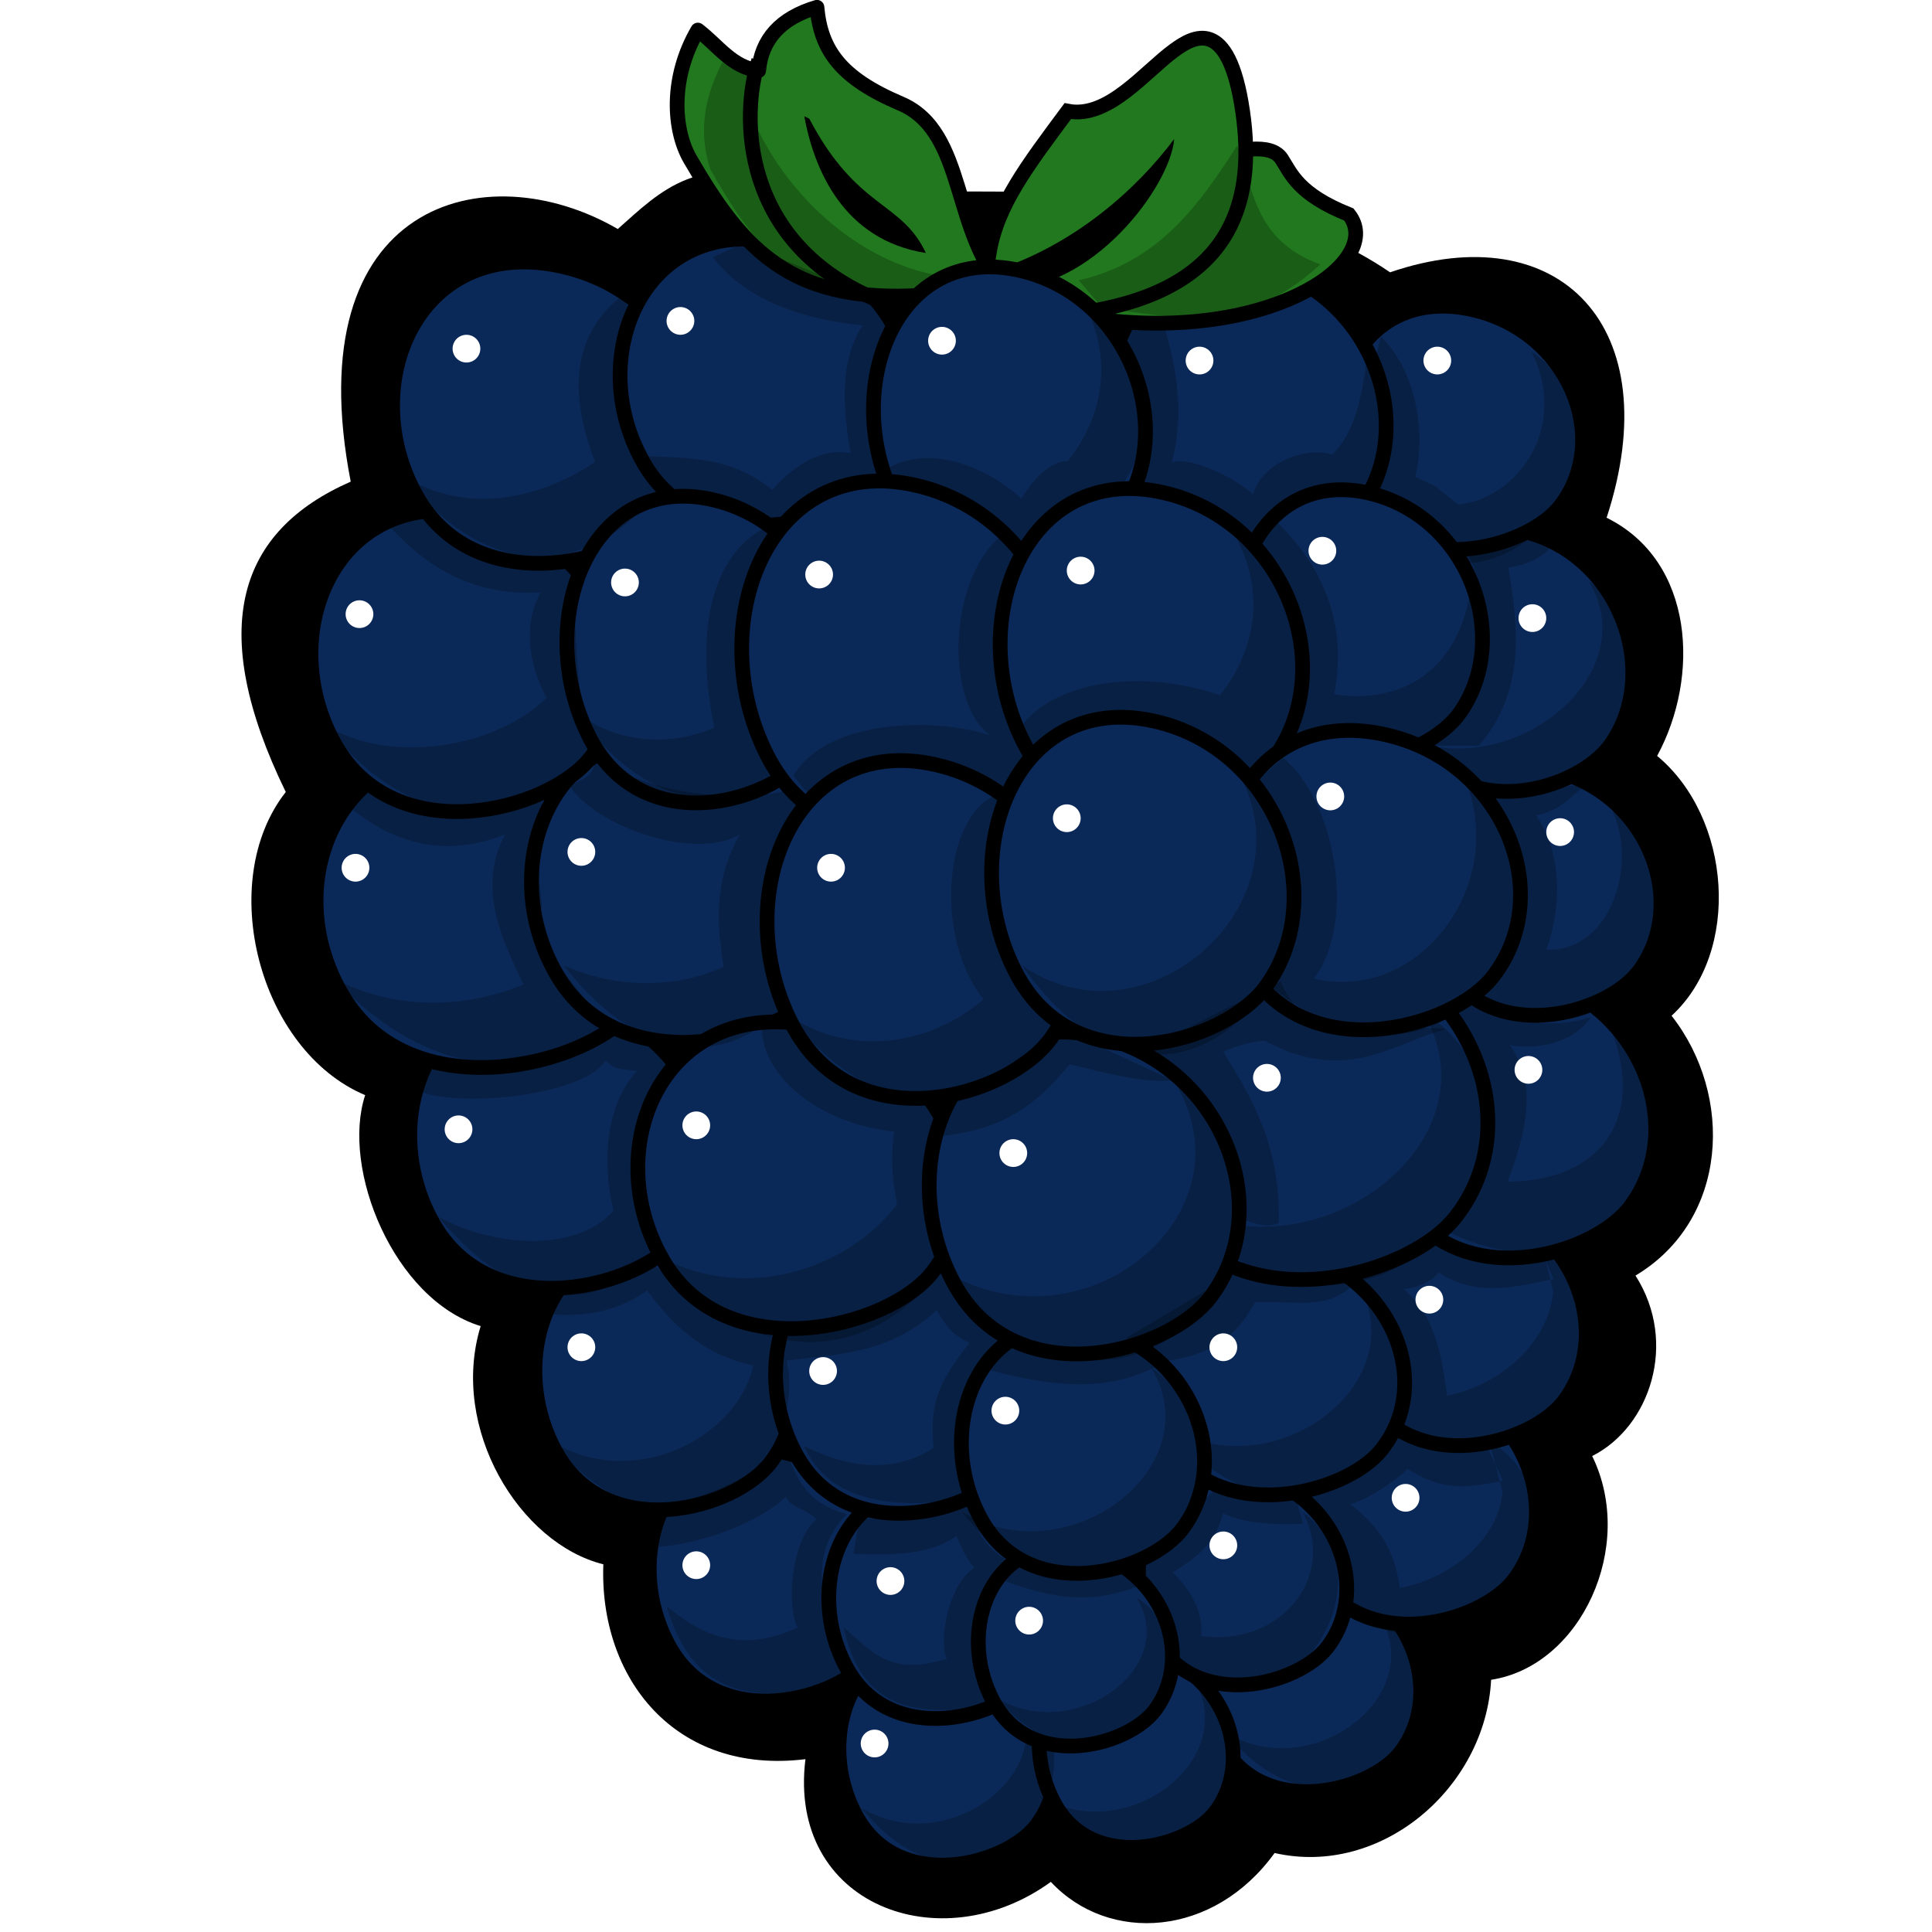 <?xml version="1.0" encoding="UTF-8" standalone="no"?>
<!-- Created with Inkscape (http://www.inkscape.org/) -->
<svg
   xmlns:dc="http://purl.org/dc/elements/1.1/"
   xmlns:cc="http://creativecommons.org/ns#"
   xmlns:rdf="http://www.w3.org/1999/02/22-rdf-syntax-ns#"
   xmlns:svg="http://www.w3.org/2000/svg"
   xmlns="http://www.w3.org/2000/svg"
   xmlns:sodipodi="http://sodipodi.sourceforge.net/DTD/sodipodi-0.dtd"
   xmlns:inkscape="http://www.inkscape.org/namespaces/inkscape"
   id="svg2"
   sodipodi:version="0.32"
   inkscape:version="0.46"
   width="128"
   height="128"
   version="1.0"
   sodipodi:docname="new_barry_icon_128.svg"
   inkscape:output_extension="org.inkscape.output.svg.inkscape"
   inkscape:export-filename="/home/doctormo/Desktop/icon4.png"
   inkscape:export-xdpi="76.800003"
   inkscape:export-ydpi="76.800003">
  <defs
     id="defs5">
    <inkscape:perspective
       sodipodi:type="inkscape:persp3d"
       inkscape:vp_x="0 : 526.18109 : 1"
       inkscape:vp_y="0 : 1000 : 0"
       inkscape:vp_z="744.09448 : 526.18109 : 1"
       inkscape:persp3d-origin="372.04724 : 350.78739 : 1"
       id="perspective9" />
    <inkscape:perspective
       id="perspective3361"
       inkscape:persp3d-origin="372.04724 : 350.78739 : 1"
       inkscape:vp_z="744.09448 : 526.18109 : 1"
       inkscape:vp_y="0 : 1000 : 0"
       inkscape:vp_x="0 : 526.18109 : 1"
       sodipodi:type="inkscape:persp3d" />
    <inkscape:perspective
       id="perspective3416"
       inkscape:persp3d-origin="175.66383 : 164.74188 : 1"
       inkscape:vp_z="351.32767 : 247.11282 : 1"
       inkscape:vp_y="0 : 1000 : 0"
       inkscape:vp_x="0 : 247.11282 : 1"
       sodipodi:type="inkscape:persp3d" />
    <filter
       inkscape:collect="always"
       id="filter3835"
       x="-0.48"
       width="1.96"
       y="-0.48"
       height="1.96">
      <feGaussianBlur
         inkscape:collect="always"
         stdDeviation="0.391"
         id="feGaussianBlur3837" />
    </filter>
  </defs>
  <sodipodi:namedview
     inkscape:window-height="723"
     inkscape:window-width="1280"
     inkscape:pageshadow="2"
     inkscape:pageopacity="0.0"
     guidetolerance="10.0"
     gridtolerance="10.0"
     objecttolerance="10.0"
     borderopacity="1.0"
     bordercolor="#666666"
     pagecolor="#ffffff"
     id="base"
     showgrid="false"
     inkscape:zoom="1"
     inkscape:cx="75.454409"
     inkscape:cy="104.16637"
     inkscape:window-x="0"
     inkscape:window-y="25"
     inkscape:current-layer="svg2"
     borderlayer="true" />
  <path
     style="fill:#000000;fill-opacity:1;fill-rule:evenodd;stroke:none;stroke-width:1px;stroke-linecap:butt;stroke-linejoin:miter;stroke-opacity:1"
     d="M 40.93,15.173 C 32.191,10.092 19.628,13.333 23.236,31.91 C 15.811,35.169 13.616,41.567 18.933,52.472 C 14.262,58.416 17.153,69.587 24.193,72.556 C 22.588,77.431 26.081,86.086 31.844,87.858 C 29.769,94.651 34.436,102.267 39.973,103.639 C 39.688,111.178 44.729,117.608 53.363,116.55 C 52.159,126.235 62.328,129.976 69.621,124.679 C 73.465,128.796 80.415,128.352 84.445,122.766 C 91.51,124.376 98.419,118.445 98.791,111.29 C 104.736,110.383 108.416,102.444 105.485,96.466 C 109.305,94.551 111.205,88.968 108.355,84.511 C 114.513,80.834 114.897,72.591 110.746,67.296 C 115.376,63.048 114.713,54.167 109.789,50.081 C 112.647,44.821 112.252,37.17 106.442,34.301 C 110.575,21.662 103.32,14.201 92.096,18.042 C 81.179,10.587 66.28,13.564 52.884,12.304 C 46.348,9.859 43.756,12.672 40.93,15.173 z"
     id="path4106"
     sodipodi:nodetypes="cccccccccccccccccc" />
  <g
     id="g3683"
     transform="matrix(1.891,0,0,1.891,-92.25,-93.997)">
    <path
       sodipodi:nodetypes="csss"
       id="path3659"
       d="M 82.286,107.343 C 78.799,106.591 77.224,110.442 78.772,113.316 C 80.262,116.085 84.072,115.042 85.11,113.644 C 86.732,111.459 85.339,108.002 82.286,107.343 z"
       style="fill:#0b2958;fill-opacity:1;fill-rule:evenodd;stroke:#000000;stroke-width:0.516px;stroke-linecap:butt;stroke-linejoin:miter;stroke-opacity:1" />
    <path
       sodipodi:nodetypes="csss"
       id="path3643"
       d="M 76.17,100.577 C 72.233,99.725 70.455,104.085 72.202,107.338 C 73.885,110.472 78.187,109.292 79.359,107.709 C 81.19,105.236 79.617,101.323 76.17,100.577 z"
       style="fill:#0b2958;fill-opacity:1;fill-rule:evenodd;stroke:#000000;stroke-width:0.516px;stroke-linecap:butt;stroke-linejoin:miter;stroke-opacity:1" />
    <path
       sodipodi:nodetypes="csss"
       id="path3645"
       d="M 82.066,101.953 C 78.464,101.176 76.838,105.154 78.436,108.122 C 79.976,110.982 83.911,109.905 84.983,108.461 C 86.659,106.204 85.22,102.634 82.066,101.953 z"
       style="fill:#0b2958;fill-opacity:1;fill-rule:evenodd;stroke:#000000;stroke-width:0.516px;stroke-linecap:butt;stroke-linejoin:miter;stroke-opacity:1" />
    <path
       sodipodi:nodetypes="csss"
       id="path3641"
       d="M 72.427,93.411 C 68.267,92.514 66.389,97.107 68.234,100.534 C 70.013,103.836 74.558,102.593 75.797,100.925 C 77.732,98.32 76.07,94.197 72.427,93.411 z"
       style="fill:#0b2958;fill-opacity:1;fill-rule:evenodd;stroke:#000000;stroke-width:0.516px;stroke-linecap:butt;stroke-linejoin:miter;stroke-opacity:1" />
    <path
       sodipodi:nodetypes="csss"
       id="path3603"
       d="M 68.772,84.743 C 63.995,83.757 61.837,88.802 63.957,92.566 C 65.999,96.193 71.219,94.828 72.641,92.996 C 74.864,90.134 72.955,85.606 68.772,84.743 z"
       style="fill:#0b2958;fill-opacity:1;fill-rule:evenodd;stroke:#000000;stroke-width:0.516px;stroke-linecap:butt;stroke-linejoin:miter;stroke-opacity:1" />
    <path
       sodipodi:nodetypes="csss"
       id="path3601"
       d="M 66.431,76.1 C 60.853,75.026 58.334,80.524 60.809,84.627 C 63.194,88.58 69.288,87.092 70.948,85.096 C 73.543,81.976 71.315,77.041 66.431,76.1 z"
       style="fill:#0b2958;fill-opacity:1;fill-rule:evenodd;stroke:#000000;stroke-width:0.516px;stroke-linecap:butt;stroke-linejoin:miter;stroke-opacity:1" />
    <path
       sodipodi:nodetypes="csss"
       id="path3627"
       d="M 73.443,75.612 C 68.318,74.577 66.003,79.878 68.277,83.834 C 70.468,87.645 76.068,86.21 77.594,84.285 C 79.979,81.278 77.931,76.519 73.443,75.612 z"
       style="fill:#0b2958;fill-opacity:1;fill-rule:evenodd;stroke:#000000;stroke-width:0.516px;stroke-linecap:butt;stroke-linejoin:miter;stroke-opacity:1" />
    <path
       sodipodi:nodetypes="csss"
       id="path3599"
       d="M 65.493,67.715 C 60.56,66.697 58.333,71.906 60.521,75.793 C 62.63,79.537 68.019,78.127 69.487,76.236 C 71.782,73.281 69.811,68.606 65.493,67.715 z"
       style="fill:#0b2958;fill-opacity:1;fill-rule:evenodd;stroke:#000000;stroke-width:0.516px;stroke-linecap:butt;stroke-linejoin:miter;stroke-opacity:1" />
    <path
       sodipodi:nodetypes="csss"
       id="path3597"
       d="M 68.351,59.016 C 63.419,57.999 61.192,63.207 63.38,67.094 C 65.489,70.839 70.878,69.429 72.346,67.538 C 74.641,64.583 72.67,59.907 68.351,59.016 z"
       style="fill:#0b2958;fill-opacity:1;fill-rule:evenodd;stroke:#000000;stroke-width:0.516px;stroke-linecap:butt;stroke-linejoin:miter;stroke-opacity:1" />
    <path
       sodipodi:nodetypes="csss"
       id="path3605"
       d="M 76.035,58.205 C 71.347,57.238 69.229,62.189 71.31,65.883 C 73.314,69.442 78.436,68.102 79.832,66.305 C 82.013,63.496 80.14,59.052 76.035,58.205 z"
       style="fill:#0b2958;fill-opacity:1;fill-rule:evenodd;stroke:#000000;stroke-width:0.516px;stroke-linecap:butt;stroke-linejoin:miter;stroke-opacity:1" />
    <path
       sodipodi:nodetypes="csss"
       id="path3663"
       d="M 95.053,104.769 C 91.566,104.016 89.992,107.868 91.539,110.742 C 93.029,113.51 96.839,112.468 97.877,111.07 C 99.499,108.885 98.106,105.428 95.053,104.769 z"
       style="fill:#0b2958;fill-opacity:1;fill-rule:evenodd;stroke:#000000;stroke-width:0.516px;stroke-linecap:butt;stroke-linejoin:miter;stroke-opacity:1" />
    <path
       sodipodi:nodetypes="csss"
       id="path3653"
       d="M 98.691,97.99 C 94.793,97.149 93.032,101.454 94.762,104.667 C 96.429,107.761 100.688,106.596 101.849,105.034 C 103.663,102.591 102.105,98.727 98.691,97.99 z"
       style="fill:#0b2958;fill-opacity:1;fill-rule:evenodd;stroke:#000000;stroke-width:0.516px;stroke-linecap:butt;stroke-linejoin:miter;stroke-opacity:1" />
    <path
       style="fill:#000000;fill-opacity:0.232;fill-rule:evenodd;stroke:none;stroke-width:1px;stroke-linecap:butt;stroke-linejoin:miter;stroke-opacity:1"
       d="M 94.536,104.813 L 94.357,102.161 L 97.644,99.911 L 100.695,99.988 L 101.44,101.587 C 100.173,101.839 99.351,101.973 98.096,101.168 C 97.91,101.423 96.552,102.375 96.07,102.392 C 97.133,103.213 97.644,104.023 97.829,105.344 C 99.706,104.983 101.279,103.593 101.425,101.985 L 100.953,100.167 C 105.51,103.06 99.579,110.724 94.536,104.813 z"
       id="path3813"
       sodipodi:nodetypes="ccccccccccc" />
    <path
       sodipodi:nodetypes="csss"
       id="path3726"
       d="M 100.436,91.737 C 96.537,90.896 94.777,95.201 96.507,98.414 C 98.173,101.509 102.433,100.343 103.594,98.781 C 105.408,96.338 103.85,92.474 100.436,91.737 z"
       style="fill:#0b2958;fill-opacity:1;fill-rule:evenodd;stroke:#000000;stroke-width:0.516px;stroke-linecap:butt;stroke-linejoin:miter;stroke-opacity:1" />
    <path
       style="fill:#000000;fill-opacity:0.232;fill-rule:evenodd;stroke:none;stroke-width:1px;stroke-linecap:butt;stroke-linejoin:miter;stroke-opacity:1"
       d="M 96.079,98.028 L 95.965,94.387 L 99.293,92.694 L 102.447,92.778 L 103.218,94.518 C 101.908,94.792 100.484,95.165 99.186,94.288 C 98.994,94.566 98.45,94.848 97.952,94.866 C 99.051,95.759 99.292,97.168 99.484,98.607 C 101.425,98.213 103.051,96.701 103.202,94.951 L 102.715,92.973 C 107.426,96.121 101.294,104.461 96.079,98.028 z"
       id="path3752"
       sodipodi:nodetypes="ccccccccccc" />
    <path
       sodipodi:nodetypes="csss"
       id="path3639"
       d="M 102.282,83.868 C 97.797,82.901 95.771,87.852 97.762,91.546 C 99.679,95.105 104.579,93.765 105.915,91.968 C 108.001,89.159 106.209,84.715 102.282,83.868 z"
       style="fill:#0b2958;fill-opacity:1;fill-rule:evenodd;stroke:#000000;stroke-width:0.516px;stroke-linecap:butt;stroke-linejoin:miter;stroke-opacity:1" />
    <path
       sodipodi:nodetypes="csss"
       id="path3631"
       d="M 103.114,76.685 C 99.272,75.846 97.538,80.14 99.242,83.344 C 100.884,86.431 105.081,85.268 106.225,83.71 C 108.012,81.274 106.477,77.419 103.114,76.685 z"
       style="fill:#0b2958;fill-opacity:1;fill-rule:evenodd;stroke:#000000;stroke-width:0.516px;stroke-linecap:butt;stroke-linejoin:miter;stroke-opacity:1" />
    <path
       sodipodi:nodetypes="csss"
       id="path3621"
       d="M 102.126,68.314 C 98.285,67.424 96.55,71.981 98.254,75.381 C 99.896,78.657 104.093,77.423 105.237,75.769 C 107.024,73.184 105.489,69.094 102.126,68.314 z"
       style="fill:#0b2958;fill-opacity:1;fill-rule:evenodd;stroke:#000000;stroke-width:0.516px;stroke-linecap:butt;stroke-linejoin:miter;stroke-opacity:1" />
    <path
       style="fill:#000000;fill-opacity:0.232;fill-rule:evenodd;stroke:none;stroke-width:1px;stroke-linecap:butt;stroke-linejoin:miter;stroke-opacity:1"
       d="M 97.466,75.27 C 101.184,77.528 106.557,73.574 104.449,70.076 C 109.16,73.224 102.682,81.703 97.466,75.27 z"
       id="path3758"
       sodipodi:nodetypes="ccc" />
    <path
       sodipodi:nodetypes="csss"
       id="path3611"
       d="M 100.291,60.539 C 96.374,59.717 94.606,63.923 96.344,67.062 C 98.018,70.086 102.297,68.948 103.463,67.421 C 105.285,65.034 103.72,61.259 100.291,60.539 z"
       style="fill:#0b2958;fill-opacity:1;fill-rule:evenodd;stroke:#000000;stroke-width:0.516px;stroke-linecap:butt;stroke-linejoin:miter;stroke-opacity:1" />
    <path
       style="fill:#000000;fill-opacity:0.232;fill-rule:evenodd;stroke:none;stroke-width:1px;stroke-linecap:butt;stroke-linejoin:miter;stroke-opacity:1"
       d="M 95.801,67.083 L 97.166,61.502 C 98.384,62.671 98.764,64.865 98.364,66.415 C 99.48,66.949 98.722,66.503 99.88,67.384 C 101.986,67.165 103.761,64.635 102.437,62.028 C 107.148,65.175 101.016,73.516 95.801,67.083 z"
       id="path3760"
       sodipodi:nodetypes="cccccc" />
    <path
       sodipodi:nodetypes="csss"
       id="path3609"
       d="M 92.864,59.009 C 88.404,58.002 86.39,63.156 88.369,67.002 C 90.276,70.706 95.149,69.312 96.476,67.441 C 98.551,64.517 96.769,59.891 92.864,59.009 z"
       style="fill:#0b2958;fill-opacity:1;fill-rule:evenodd;stroke:#000000;stroke-width:0.516px;stroke-linecap:butt;stroke-linejoin:miter;stroke-opacity:1" />
    <g
       transform="translate(0.71,19.884)"
       id="g3665">
      <path
         style="fill:#22781e;fill-opacity:1;fill-rule:evenodd;stroke:#000000;stroke-width:0.516px;stroke-linecap:round;stroke-linejoin:round;stroke-opacity:1"
         d="M 79.536,40.197 C 75.623,40.217 74.021,38.444 72.257,35.404 C 71.657,34.37 71.547,32.545 72.524,30.877 C 73.249,31.432 73.722,32.184 74.654,32.297 C 74.753,31.209 75.413,30.456 76.696,30.078 C 76.832,31.576 77.518,32.555 79.625,33.451 C 81.971,34.449 81.384,38.029 83.353,40.02 C 82.086,39.962 80.872,40.191 79.536,40.197 z"
         id="path3585"
         sodipodi:nodetypes="cscccscs" />
      <path
         style="fill:none;fill-rule:evenodd;stroke:#000000;stroke-width:0.516px;stroke-linecap:butt;stroke-linejoin:miter;stroke-opacity:1"
         d="M 78.915,40.375 C 73.968,38.387 74.033,33.796 74.654,31.942"
         id="path3587"
         sodipodi:nodetypes="cc" />
      <path
         style="fill:#000000;fill-opacity:1;fill-rule:evenodd;stroke:none;stroke-width:0.9;stroke-linecap:round;stroke-linejoin:miter;stroke-miterlimit:4;stroke-dasharray:none;stroke-opacity:1"
         d="M 80.513,38.688 C 77.612,38.231 76.591,35.744 76.252,33.895 L 76.429,33.984 C 78.1,37.17 79.653,36.855 80.513,38.688 z"
         id="path3589"
         sodipodi:nodetypes="cccc" />
      <path
         sodipodi:nodetypes="ccsccc"
         id="path3595"
         d="M 82.625,38.699 C 83.129,37.578 84.611,36.862 86.575,35.869 C 88.33,36.428 92.218,34.214 92.978,35.394 C 93.31,35.91 93.556,36.628 95.332,37.339 C 96.577,38.918 92.858,41.692 86.882,41.053 C 83.35,40.387 82.154,39.59 82.625,38.699 z"
         style="fill:#22781e;fill-opacity:1;fill-rule:evenodd;stroke:#000000;stroke-width:0.516px;stroke-linecap:butt;stroke-linejoin:miter;stroke-opacity:1" />
      <path
         style="fill:#22781e;fill-opacity:1;fill-rule:evenodd;stroke:#000000;stroke-width:0.516px;stroke-linecap:butt;stroke-linejoin:miter;stroke-opacity:1"
         d="M 82.732,38.688 C 83.001,37.013 84.07,35.622 85.484,33.717 C 86.903,33.995 88.176,32.342 89.212,31.587 C 89.871,31.107 91.114,30.353 91.609,33.717 C 92.104,37.087 91.068,39.915 86.283,40.73 C 83.476,40.799 82.464,40.039 82.732,38.688 z"
         id="path3591"
         sodipodi:nodetypes="ccsscc" />
      <path
         style="fill:#000000;fill-opacity:1;fill-rule:evenodd;stroke:none;stroke-width:1px;stroke-linecap:butt;stroke-linejoin:miter;stroke-opacity:1"
         d="M 82.909,39.31 C 85.78,38.385 87.948,36.388 89.212,34.694 C 89.088,36.339 86.307,40.078 83.176,39.931 L 82.909,39.31 z"
         id="path3593"
         sodipodi:nodetypes="cccc" />
    </g>
    <path
       sodipodi:nodetypes="csss"
       id="path3607"
       d="M 84.529,59.187 C 80.165,58.177 78.195,63.347 80.131,67.204 C 81.996,70.921 86.763,69.522 88.062,67.645 C 90.092,64.712 88.349,60.071 84.529,59.187 z"
       style="fill:#0b2958;fill-opacity:1;fill-rule:evenodd;stroke:#000000;stroke-width:0.516px;stroke-linecap:butt;stroke-linejoin:miter;stroke-opacity:1" />
    <path
       sodipodi:nodetypes="csss"
       id="path3619"
       d="M 96.744,66.982 C 92.787,66.065 91,70.758 92.755,74.26 C 94.447,77.633 98.77,76.363 99.948,74.659 C 101.789,71.997 100.208,67.785 96.744,66.982 z"
       style="fill:#0b2958;fill-opacity:1;fill-rule:evenodd;stroke:#000000;stroke-width:0.516px;stroke-linecap:butt;stroke-linejoin:miter;stroke-opacity:1" />
    <path
       sodipodi:nodetypes="csss"
       id="path3613"
       d="M 73.788,67.224 C 69.424,66.188 67.454,71.489 69.39,75.445 C 71.255,79.256 76.022,77.821 77.321,75.897 C 79.352,72.889 77.608,68.131 73.788,67.224 z"
       style="fill:#0b2958;fill-opacity:1;fill-rule:evenodd;stroke:#000000;stroke-width:0.516px;stroke-linecap:butt;stroke-linejoin:miter;stroke-opacity:1" />
    <path
       style="fill:#000000;fill-opacity:0.232;fill-rule:evenodd;stroke:none;stroke-width:1px;stroke-linecap:butt;stroke-linejoin:miter;stroke-opacity:1"
       d="M 79.787,66.171 C 81.379,65.184 83.456,66.138 84.562,67.177 C 85.03,66.451 85.564,65.878 86.193,65.859 C 87.375,64.396 87.823,62.367 86.795,60.412 C 90.963,63.411 88.322,68.523 84.579,68.799 C 82.98,68.917 81.633,68.72 79.787,66.171 z"
       id="path3803"
       sodipodi:nodetypes="cccccc" />
    <path
       sodipodi:nodetypes="csss"
       id="path3615"
       d="M 80.87,66.711 C 75.694,65.521 73.357,71.61 75.654,76.155 C 77.866,80.532 83.521,78.884 85.062,76.673 C 87.471,73.219 85.403,67.753 80.87,66.711 z"
       style="fill:#0b2958;fill-opacity:1;fill-rule:evenodd;stroke:#000000;stroke-width:0.516px;stroke-linecap:butt;stroke-linejoin:miter;stroke-opacity:1" />
    <path
       sodipodi:nodetypes="cccc"
       id="path3736"
       d="M 76.581,76.87 C 77.846,74.83 81.667,74.866 83.469,75.467 C 81.865,74.292 81.998,69.916 83.936,68.411 C 90.997,75.74 81.274,83.317 76.581,76.87 z"
       style="fill:#000000;fill-opacity:0.232;fill-rule:evenodd;stroke:none;stroke-width:1px;stroke-linecap:butt;stroke-linejoin:miter;stroke-opacity:1" />
    <path
       sodipodi:nodetypes="csss"
       id="path3617"
       d="M 89.542,66.966 C 84.691,65.862 82.5,71.514 84.653,75.731 C 86.726,79.794 92.026,78.264 93.47,76.212 C 95.727,73.006 93.789,67.933 89.542,66.966 z"
       style="fill:#0b2958;fill-opacity:1;fill-rule:evenodd;stroke:#000000;stroke-width:0.516px;stroke-linecap:butt;stroke-linejoin:miter;stroke-opacity:1" />
    <path
       sodipodi:nodetypes="csss"
       id="path3651"
       d="M 80.872,93.534 C 76.702,92.636 74.818,97.229 76.669,100.656 C 78.452,103.958 83.009,102.715 84.25,101.048 C 86.191,98.442 84.524,94.319 80.872,93.534 z"
       style="fill:#0b2958;fill-opacity:1;fill-rule:evenodd;stroke:#000000;stroke-width:0.516px;stroke-linecap:butt;stroke-linejoin:miter;stroke-opacity:1" />
    <path
       style="fill:#000000;fill-opacity:0.232;fill-rule:evenodd;stroke:none;stroke-width:1px;stroke-linecap:butt;stroke-linejoin:miter;stroke-opacity:1"
       d="M 68.117,100.214 C 70.977,101.951 74.611,100.093 75.176,97.552 C 73.304,97.134 72.324,96.069 71.455,94.922 C 70.61,95.532 69.505,95.861 68.19,95.762 L 68.354,94.844 C 69.514,94.856 70.62,94.549 71.687,94.007 C 72.803,95.065 74.001,96.074 76.027,96.585 L 74.753,95.159 C 79.464,98.306 73.332,106.647 68.117,100.214 z"
       id="path3786"
       sodipodi:nodetypes="ccccccccc" />
    <path
       style="fill:#000000;fill-opacity:0.232;fill-rule:evenodd;stroke:none;stroke-width:1px;stroke-linecap:butt;stroke-linejoin:miter;stroke-opacity:1"
       d="M 64.127,92.325 C 65.909,93.34 68.933,93.664 70.277,92.123 C 69.851,90.356 70.035,88.365 71.1,87.234 C 70.645,87.147 70.333,87.237 70.006,86.86 C 69.288,88.042 65.184,88.518 63.583,87.978 L 63.763,87.059 C 65.034,87.071 69.091,86.486 70.261,85.944 C 70.645,86.217 71.332,85.976 72.068,86.788 C 73.655,88.449 73.317,91.551 71.786,93.464 C 70.196,95.451 67.322,96.151 64.127,92.325 z"
       id="path3790"
       sodipodi:nodetypes="ccccccccsc" />
    <path
       sodipodi:nodetypes="csss"
       id="path3633"
       d="M 77.231,85.643 C 72.055,84.607 69.717,89.909 72.014,93.864 C 74.227,97.675 79.882,96.241 81.423,94.316 C 83.831,91.309 81.763,86.55 77.231,85.643 z"
       style="fill:#0b2958;fill-opacity:1;fill-rule:evenodd;stroke:#000000;stroke-width:0.516px;stroke-linecap:butt;stroke-linejoin:miter;stroke-opacity:1" />
    <path
       sodipodi:nodetypes="csss"
       id="path3661"
       d="M 88.859,107.544 C 85.745,106.872 84.339,110.313 85.721,112.88 C 87.052,115.353 90.454,114.422 91.381,113.173 C 92.83,111.221 91.586,108.133 88.859,107.544 z"
       style="fill:#0b2958;fill-opacity:1;fill-rule:evenodd;stroke:#000000;stroke-width:0.516px;stroke-linecap:butt;stroke-linejoin:miter;stroke-opacity:1" />
    <path
       sodipodi:nodetypes="csss"
       id="path3649"
       d="M 92.607,101.348 C 89.265,100.627 87.756,104.319 89.239,107.074 C 90.667,109.728 94.319,108.729 95.314,107.388 C 96.869,105.294 95.534,101.98 92.607,101.348 z"
       style="fill:#0b2958;fill-opacity:1;fill-rule:evenodd;stroke:#000000;stroke-width:0.516px;stroke-linecap:butt;stroke-linejoin:miter;stroke-opacity:1" />
    <path
       sodipodi:nodetypes="csss"
       id="path3655"
       d="M 93.804,93.463 C 89.635,92.622 87.752,96.927 89.602,100.14 C 91.384,103.234 95.939,102.069 97.18,100.506 C 99.12,98.064 97.454,94.2 93.804,93.463 z"
       style="fill:#0b2958;fill-opacity:1;fill-rule:evenodd;stroke:#000000;stroke-width:0.516px;stroke-linecap:butt;stroke-linejoin:miter;stroke-opacity:1" />
    <path
       style="fill:#000000;fill-opacity:0.232;fill-rule:evenodd;stroke:none;stroke-width:1px;stroke-linecap:butt;stroke-linejoin:miter;stroke-opacity:1"
       d="M 90.042,107.952 L 88.554,104.77 L 91.315,101.918 L 94.173,102.129 L 94.435,103.093 C 93.535,103.145 92.33,103.086 91.635,102.725 C 91.385,103.676 90.856,104.21 89.87,104.793 C 90.532,105.456 90.942,106.182 90.866,107.03 C 93.756,107.41 95.616,104.835 94.422,102.687 C 97.876,105.188 93.38,111.398 90.042,107.952 z"
       id="path3770"
       sodipodi:nodetypes="cccccccccc" />
    <path
       style="fill:#000000;fill-opacity:0.232;fill-rule:evenodd;stroke:none;stroke-width:1px;stroke-linecap:butt;stroke-linejoin:miter;stroke-opacity:1"
       d="M 78.954,113.043 C 81.978,114.878 86.065,111.776 84.351,108.931 C 88.182,111.491 83.196,118.273 78.954,113.043 z"
       id="path3768"
       sodipodi:nodetypes="ccc" />
    <path
       sodipodi:nodetypes="csss"
       id="path3647"
       d="M 86.729,103.993 C 83.615,103.321 82.208,106.762 83.59,109.329 C 84.921,111.803 88.324,110.871 89.251,109.622 C 90.7,107.67 89.455,104.582 86.729,103.993 z"
       style="fill:#0b2958;fill-opacity:1;fill-rule:evenodd;stroke:#000000;stroke-width:0.516px;stroke-linecap:butt;stroke-linejoin:miter;stroke-opacity:1" />
    <path
       style="fill:#000000;fill-opacity:0.232;fill-rule:evenodd;stroke:none;stroke-width:1px;stroke-linecap:butt;stroke-linejoin:miter;stroke-opacity:1"
       d="M 89.695,99.694 C 93.413,101.951 98.439,98.136 96.331,94.638 C 101.043,97.786 94.911,106.126 89.695,99.694 z"
       id="path3750"
       sodipodi:nodetypes="ccc" />
    <path
       sodipodi:nodetypes="csss"
       id="path3657"
       d="M 87.063,96.215 C 83.164,95.374 81.403,99.679 83.133,102.891 C 84.8,105.986 89.06,104.821 90.22,103.258 C 92.034,100.816 90.477,96.951 87.063,96.215 z"
       style="fill:#0b2958;fill-opacity:1;fill-rule:evenodd;stroke:#000000;stroke-width:0.516px;stroke-linecap:butt;stroke-linejoin:miter;stroke-opacity:1" />
    <path
       style="fill:#000000;fill-opacity:0.232;fill-rule:evenodd;stroke:none;stroke-width:1px;stroke-linecap:butt;stroke-linejoin:miter;stroke-opacity:1"
       d="M 96.865,90.74 L 99.542,84.619 C 100.919,85.12 102.585,85.946 104.511,85.35 C 104.081,86.067 102.898,86.544 101.675,86.323 C 102.655,87.665 102.281,89.306 101.603,91.109 C 104.77,91.085 106.405,89.021 105.287,85.92 C 111.238,89.669 103.217,97.901 96.865,90.74 z"
       id="path3811"
       sodipodi:nodetypes="ccccccc" />
    <path
       sodipodi:nodetypes="csss"
       id="path3637"
       d="M 95.174,82.474 C 89.469,81.297 86.893,87.322 89.424,91.819 C 91.863,96.151 98.096,94.52 99.794,92.332 C 102.449,88.914 100.169,83.505 95.174,82.474 z"
       style="fill:#0b2958;fill-opacity:1;fill-rule:evenodd;stroke:#000000;stroke-width:0.516px;stroke-linecap:butt;stroke-linejoin:miter;stroke-opacity:1" />
    <path
       style="fill:#000000;fill-opacity:0.232;fill-rule:evenodd;stroke:none;stroke-width:1px;stroke-linecap:butt;stroke-linejoin:miter;stroke-opacity:1"
       d="M 98.438,82.764 L 100.937,77.531 L 104.401,77.18 C 103.881,77.527 103.493,78.113 102.605,78.276 C 103.454,79.522 103.551,81.303 102.964,82.978 C 105.227,83.084 106.343,79.815 105.074,77.708 C 110.23,81.19 103.941,89.413 98.438,82.764 z"
       id="path3756"
       sodipodi:nodetypes="ccccccc" />
    <path
       style="fill:#000000;fill-opacity:0.232;fill-rule:evenodd;stroke:none;stroke-width:1px;stroke-linecap:butt;stroke-linejoin:miter;stroke-opacity:1"
       d="M 89.765,91.793 C 94.723,94.767 101.425,89.741 98.614,85.133 C 104.908,89.218 96.792,99.872 89.765,91.793 z"
       id="path3740"
       sodipodi:nodetypes="ccc" />
    <path
       style="fill:#000000;fill-opacity:0.232;fill-rule:evenodd;stroke:none;stroke-width:1px;stroke-linecap:butt;stroke-linejoin:miter;stroke-opacity:1"
       d="M 71.655,93.597 C 74.733,95.443 78.482,94.207 80.211,91.902 C 80.212,91.757 79.904,90.721 80.112,89.357 C 77.305,89.041 75.473,87.304 75.472,85.711 C 75.526,84.891 81.019,87.78 80.505,86.937 C 86.788,91.084 78.61,102.073 71.655,93.597 z"
       id="path3744"
       sodipodi:nodetypes="cccccc" />
    <path
       sodipodi:nodetypes="csss"
       id="path3635"
       d="M 87.2,86.005 C 82.227,84.918 79.981,90.482 82.188,94.634 C 84.314,98.633 89.747,97.127 91.227,95.108 C 93.541,91.951 91.554,86.957 87.2,86.005 z"
       style="fill:#0b2958;fill-opacity:1;fill-rule:evenodd;stroke:#000000;stroke-width:0.516px;stroke-linecap:butt;stroke-linejoin:miter;stroke-opacity:1" />
    <path
       sodipodi:nodetypes="ccccccc"
       id="path3746"
       d="M 68.533,83.531 C 70.382,84.346 72.411,84.359 74.139,83.58 C 73.877,81.986 73.81,80.504 74.708,78.943 C 72.89,80.005 68.912,78.304 68.616,76.911 C 67.286,77.468 70.201,77.312 69.504,76.043 C 71.121,77.539 74.572,77.867 76.383,77.392 C 80.393,82.321 74.286,90.899 68.533,83.531 z"
       style="fill:#000000;fill-opacity:0.232;fill-rule:evenodd;stroke:none;stroke-width:1px;stroke-linecap:butt;stroke-linejoin:miter;stroke-opacity:1" />
    <path
       sodipodi:nodetypes="csss"
       id="path3625"
       d="M 81.567,76.5 C 76.553,75.359 74.289,81.199 76.514,85.557 C 78.657,89.755 84.134,88.174 85.627,86.054 C 87.96,82.741 85.956,77.499 81.567,76.5 z"
       style="fill:#0b2958;fill-opacity:1;fill-rule:evenodd;stroke:#000000;stroke-width:0.516px;stroke-linecap:butt;stroke-linejoin:miter;stroke-opacity:1" />
    <path
       sodipodi:nodetypes="csss"
       id="path3629"
       d="M 97.232,75.427 C 92.436,74.416 90.271,79.59 92.398,83.452 C 94.448,87.171 99.688,85.771 101.115,83.892 C 103.346,80.957 101.43,76.312 97.232,75.427 z"
       style="fill:#0b2958;fill-opacity:1;fill-rule:evenodd;stroke:#000000;stroke-width:0.516px;stroke-linecap:butt;stroke-linejoin:miter;stroke-opacity:1" />
    <path
       sodipodi:nodetypes="cccsc"
       id="path3734"
       d="M 76.477,85.335 C 78.779,86.809 81.499,86.231 83.239,84.718 C 81.504,82.543 81.86,78.344 83.651,77.57 C 86.234,79.391 87.015,83.193 85.675,85.656 C 84.093,88.564 79.855,89.729 76.477,85.335 z"
       style="fill:#000000;fill-opacity:0.232;fill-rule:evenodd;stroke:none;stroke-width:1px;stroke-linecap:butt;stroke-linejoin:miter;stroke-opacity:1" />
    <path
       style="fill:#000000;fill-opacity:0.232;fill-rule:evenodd;stroke:none;stroke-width:1px;stroke-linecap:butt;stroke-linejoin:miter;stroke-opacity:1"
       d="M 84.491,75.28 C 85.422,73.736 88.489,73.019 91.522,74.066 C 92.704,72.603 93.152,70.573 92.124,68.619 C 98.071,72.899 90.66,83.798 84.491,75.28 z"
       id="path3738"
       sodipodi:nodetypes="cccc" />
    <path
       sodipodi:nodetypes="csss"
       id="path3623"
       d="M 89.242,74.977 C 84.391,73.873 82.2,79.525 84.353,83.742 C 86.426,87.805 91.726,86.275 93.17,84.223 C 95.427,81.017 93.489,75.944 89.242,74.977 z"
       style="fill:#0b2958;fill-opacity:1;fill-rule:evenodd;stroke:#000000;stroke-width:0.516px;stroke-linecap:butt;stroke-linejoin:miter;stroke-opacity:1" />
    <path
       style="fill:#000000;fill-opacity:0.232;fill-rule:evenodd;stroke:none;stroke-width:1px;stroke-linecap:butt;stroke-linejoin:miter;stroke-opacity:1"
       d="M 85.217,74.906 C 90.688,78.711 98.083,72.28 94.982,66.384 C 101.914,71.69 92.891,85.749 85.217,74.906 z"
       id="path3728"
       transform="matrix(0.782,0,0,0.782,17.949,24.955)"
       sodipodi:nodetypes="ccc" />
    <path
       sodipodi:nodetypes="cccccc"
       id="path3730"
       d="M 93.231,84.192 C 94.548,81.474 93.889,79.211 92.826,77.041 L 93.742,76.261 C 95.535,77.731 96.344,81.948 94.821,83.991 C 98.504,84.862 101.642,80.706 100.1,76.982 C 104.751,80.815 99.82,89.744 93.231,84.192 z"
       style="fill:#000000;fill-opacity:0.232;fill-rule:evenodd;stroke:none;stroke-width:1px;stroke-linecap:butt;stroke-linejoin:miter;stroke-opacity:1" />
    <path
       style="fill:#000000;fill-opacity:0.232;fill-rule:evenodd;stroke:none;stroke-width:1px;stroke-linecap:butt;stroke-linejoin:miter;stroke-opacity:1"
       d="M 81.82,94.222 C 86.778,97.196 92.752,92.239 89.941,87.63 C 96.224,91.778 88.775,102.697 81.82,94.222 z"
       id="path3742"
       sodipodi:nodetypes="ccc" />
    <path
       style="fill:#000000;fill-opacity:0.232;fill-rule:evenodd;stroke:none;stroke-width:1px;stroke-linecap:butt;stroke-linejoin:miter;stroke-opacity:1"
       d="M 82.479,102.677 C 86.197,104.934 91.223,101.12 89.115,97.622 C 93.827,100.77 87.695,109.11 82.479,102.677 z"
       id="path3748"
       sodipodi:nodetypes="ccc" />
    <path
       style="fill:#000000;fill-opacity:0.232;fill-rule:evenodd;stroke:none;stroke-width:1px;stroke-linecap:butt;stroke-linejoin:miter;stroke-opacity:1"
       d="M 91.721,110.406 C 94.745,112.241 98.832,109.139 97.118,106.295 C 100.949,108.855 95.962,115.637 91.721,110.406 z"
       id="path3764"
       sodipodi:nodetypes="ccc" />
    <path
       style="fill:#000000;fill-opacity:0.232;fill-rule:evenodd;stroke:none;stroke-width:1px;stroke-linecap:butt;stroke-linejoin:miter;stroke-opacity:1"
       d="M 85.199,112.626 C 88.223,114.462 92.31,111.359 90.596,108.515 C 94.427,111.075 89.44,117.857 85.199,112.626 z"
       id="path3766"
       sodipodi:nodetypes="ccc" />
    <path
       style="fill:#000000;fill-opacity:0.232;fill-rule:evenodd;stroke:none;stroke-width:1px;stroke-linecap:butt;stroke-linejoin:miter;stroke-opacity:1"
       d="M 83.728,109.215 C 86.454,110.797 90.139,108.123 88.593,105.67 C 92.047,107.877 87.552,113.725 83.728,109.215 z"
       id="path3772"
       sodipodi:nodetypes="ccc" />
    <path
       style="fill:#000000;fill-opacity:0.232;fill-rule:evenodd;stroke:none;stroke-width:1px;stroke-linecap:butt;stroke-linejoin:miter;stroke-opacity:1"
       d="M 81.667,82.54 C 84.461,82.257 85.962,81.036 87.348,79.344 C 88.745,79.649 90.571,80.203 91.964,80.054 L 86.993,77.746 L 82.022,81.12 L 81.667,82.54 z"
       id="path3776"
       transform="matrix(0.782,0,0,0.782,17.949,24.955)"
       sodipodi:nodetypes="cccccc" />
    <path
       style="fill:#000000;fill-opacity:0.232;fill-rule:evenodd;stroke:none;stroke-width:1px;stroke-linecap:butt;stroke-linejoin:miter;stroke-opacity:1"
       d="M 91.298,92.837 C 88.899,94.134 86.297,93.704 83.664,93.014 L 84.596,91.861 C 86.531,92.528 88.491,92.838 90.543,91.861 L 91.298,92.837 z"
       id="path3782"
       transform="matrix(0.782,0,0,0.782,17.949,24.955)"
       sodipodi:nodetypes="ccccc" />
    <path
       style="fill:#000000;fill-opacity:0.232;fill-rule:evenodd;stroke:none;stroke-width:1px;stroke-linecap:butt;stroke-linejoin:miter;stroke-opacity:1"
       d="M 74.654,92.615 C 76.933,92.313 79.234,92.348 81.4,90.351 C 81.719,90.924 82.08,91.476 82.865,91.816 C 81.518,93.543 81.07,94.432 81.258,96.514 C 80.01,97.357 78.077,97.763 75.453,96.432 C 76.762,99.505 80.865,99.095 82.688,98.784 C 82.37,96.195 82.158,93.638 84.507,91.861 L 81.711,88.265 C 79.744,90.25 77.142,90.857 74.476,91.328 L 74.654,92.615 z"
       id="path3784"
       transform="matrix(0.782,0,0,0.782,17.949,24.955)"
       sodipodi:nodetypes="cccccccccc" />
    <path
       sodipodi:nodetypes="ccccccccc"
       id="path3792"
       d="M 60.467,83.982 C 62.648,85.14 65.141,85.031 67.127,84.197 C 66.259,82.445 65.532,80.692 66.483,78.94 C 64.597,79.697 62.801,79.414 61.1,78.043 L 61.486,77.24 C 63.543,78.351 65.656,78.338 67.805,77.601 C 67.588,78.979 67.621,80.233 67.773,81.427 C 67.312,83.336 70.674,85.594 69.75,85.994 C 67.374,87.515 63.791,87.569 60.467,83.982 z"
       style="fill:#000000;fill-opacity:0.232;fill-rule:evenodd;stroke:none;stroke-width:1px;stroke-linecap:butt;stroke-linejoin:miter;stroke-opacity:1" />
    <path
       sodipodi:nodetypes="ccccccccc"
       id="path3794"
       d="M 60.155,75.101 C 62.526,76.558 66.192,75.87 67.938,74.151 C 67.28,72.984 67.116,71.534 67.726,70.464 C 65.438,70.604 63.766,69.634 62.401,68.114 L 63.702,67.608 C 64.961,68.946 66.828,69.336 68.914,69.385 L 68.779,72.322 C 69.143,66 68.538,73.597 69.571,75.954 C 67.74,78.567 63.723,79.557 60.155,75.101 z"
       style="fill:#000000;fill-opacity:0.232;fill-rule:evenodd;stroke:none;stroke-width:1px;stroke-linecap:butt;stroke-linejoin:miter;stroke-opacity:1" />
    <path
       sodipodi:nodetypes="cccccsc"
       id="path3796"
       d="M 62.92,66.392 C 65.291,67.85 67.917,67.057 69.627,65.893 C 68.838,63.795 68.582,61.483 70.777,59.913 L 70.607,63.822 L 71.989,66.69 C 71.306,67.666 70.365,68.493 69.27,68.914 C 67.431,69.62 65.156,69.184 62.92,66.392 z"
       style="fill:#000000;fill-opacity:0.232;fill-rule:evenodd;stroke:none;stroke-width:1px;stroke-linecap:butt;stroke-linejoin:miter;stroke-opacity:1" />
    <path
       style="fill:#000000;fill-opacity:0.232;fill-rule:evenodd;stroke:none;stroke-width:1px;stroke-linecap:butt;stroke-linejoin:miter;stroke-opacity:1"
       d="M 68.485,52.092 C 70.414,52.185 72.218,52.133 74.033,53.601 C 74.765,52.75 76.11,51.649 77.539,51.959 C 77.248,50.243 76.958,47.95 78.072,46.234 C 74.987,45.914 72.682,44.909 71.37,43.171 L 72.745,42.55 L 78.737,45.035 L 79.447,46.367 C 78.475,48.51 78.846,50.922 79.004,53.291 C 76.738,53.189 75.525,54.44 74.033,55.332 C 72.504,54.274 70.836,54.183 69.195,53.912 L 68.485,52.092 z"
       id="path3799"
       transform="matrix(0.782,0,0,0.782,17.949,24.955)"
       sodipodi:nodetypes="cccccccccccc" />
    <path
       style="fill:#000000;fill-opacity:0.232;fill-rule:evenodd;stroke:none;stroke-width:1px;stroke-linecap:butt;stroke-linejoin:miter;stroke-opacity:1"
       d="M 69.019,74.725 C 70.573,75.806 72.327,75.83 73.813,75.201 C 73.332,72.945 73.115,69.055 76.096,67.96 C 74.253,70.679 75.053,75.578 76.003,77.059 C 74.285,78.183 71.423,78.122 69.019,74.725 z"
       id="path3801"
       sodipodi:nodetypes="ccccc" />
    <path
       style="fill:#000000;fill-opacity:0.232;fill-rule:evenodd;stroke:none;stroke-width:1px;stroke-linecap:butt;stroke-linejoin:miter;stroke-opacity:1"
       d="M 77.672,101.27 C 79.372,101.327 81.052,101.342 82.288,100.471 C 82.488,100.94 82.659,101.421 83.087,101.891 C 81.973,102.561 81.451,105.098 81.844,105.975 C 79.369,106.725 78.605,105.782 77.228,104.554 C 78.085,108.614 80.942,108.452 83.886,108.105 C 83.532,105.795 82.963,103.426 85.129,101.803 C 83.586,101.272 83.11,100.102 82.732,98.873 C 81.134,99.702 79.536,99.782 77.938,99.672 L 77.672,101.27 z"
       id="path3815"
       transform="matrix(0.782,0,0,0.782,17.949,24.955)"
       sodipodi:nodetypes="cccccccccc" />
    <path
       style="fill:#000000;fill-opacity:0.232;fill-rule:evenodd;stroke:none;stroke-width:1px;stroke-linecap:butt;stroke-linejoin:miter;stroke-opacity:1"
       d="M 71.86,103.899 C 73.278,103.815 75.367,103.069 76.314,102.15 C 76.523,102.575 76.987,102.527 77.385,102.934 C 76.521,103.654 76.32,105.941 76.727,106.733 C 74.74,107.638 73.395,107.022 72.139,105.98 C 73.222,109.726 75.996,109.204 78.409,108.639 C 77.904,106.497 76.799,104.456 78.448,102.755 C 77.119,102.382 76.755,101.667 76.329,100.543 C 75.078,101.451 73.272,102.35 71.935,102.376 L 71.86,103.899 z"
       id="path3819"
       sodipodi:nodetypes="cccccccccc" />
    <path
       style="fill:#000000;fill-opacity:0.232;fill-rule:evenodd;stroke:none;stroke-width:1px;stroke-linecap:butt;stroke-linejoin:miter;stroke-opacity:1"
       d="M 90.047,87.421 C 91.375,88.864 92.127,90.616 92.346,92.429 C 92.847,92.647 93.269,92.707 93.586,92.555 C 93.658,89.856 92.641,88.178 91.639,86.553 C 92.081,86.359 92.562,86.212 93.1,86.172 C 95.982,87.727 97.615,86.228 99.483,85.756 C 97.294,85.57 94.482,86.318 93.655,84.09 L 88.659,86.588 L 90.047,87.421 z"
       id="path3778"
       sodipodi:nodetypes="ccccccccc" />
    <path
       style="fill:#000000;fill-opacity:0.232;fill-rule:evenodd;stroke:none;stroke-width:1px;stroke-linecap:butt;stroke-linejoin:miter;stroke-opacity:1"
       d="M 89.435,97.412 C 91.143,97.241 92.133,96.54 92.751,95.331 C 94.459,95.29 95.271,95.609 96.257,94.672 C 94.376,94.486 93.488,94.714 92.048,94.325 L 88.243,96.58 L 89.435,97.412 z"
       id="path3780"
       sodipodi:nodetypes="cccccc" />
    <path
       style="fill:#000000;fill-opacity:0.232;fill-rule:evenodd;stroke:none;stroke-width:1px;stroke-linecap:butt;stroke-linejoin:miter;stroke-opacity:1"
       d="M 89.561,61.124 C 90.058,62.72 90.265,64.316 89.839,65.912 C 90.402,65.666 92.04,66.419 92.683,67.022 C 93.007,65.922 94.507,65.337 95.459,65.634 C 96.241,64.876 96.527,63.646 96.708,61.887 C 96.998,63.434 97.404,64.951 96.985,66.675 L 96.542,66.864 C 94.614,66.472 93.808,67.65 92.753,68.479 L 88.59,66.675 C 89.263,64.732 88.46,62.789 87.896,60.847 L 89.561,61.124 z"
       id="path3805"
       sodipodi:nodetypes="ccccccccccc" />
    <path
       style="fill:#000000;fill-opacity:0.232;fill-rule:evenodd;stroke:none;stroke-width:1px;stroke-linecap:butt;stroke-linejoin:miter;stroke-opacity:1"
       d="M 93.516,67.993 C 95.297,69.728 95.968,71.74 95.528,74.03 C 97.887,74.402 99.923,73.194 100.316,70.283 C 101.03,71.933 101.043,73.677 98.997,75.695 C 97.284,75.194 95.602,74.914 94.071,75.695 C 94.585,73.168 94.689,70.735 92.822,68.756 L 93.516,67.993 z"
       id="path3807"
       sodipodi:nodetypes="ccccccc" />
    <path
       style="fill:#000000;fill-opacity:0.232;fill-rule:evenodd;stroke:none;stroke-width:1px;stroke-linecap:butt;stroke-linejoin:miter;stroke-opacity:1"
       d="M 102.675,68.479 L 100.177,69.034 C 101.354,71.655 101.08,73.953 98.928,75.834 L 100.593,75.834 C 102.289,73.891 101.951,71.532 101.634,69.589 C 102.192,69.53 102.849,69.247 103.161,68.826 L 102.675,68.479 z"
       id="path3809"
       sodipodi:nodetypes="ccccccc" />
    <path
       style="fill:#000000;fill-opacity:0.232;fill-rule:evenodd;stroke:none;stroke-width:1px;stroke-linecap:butt;stroke-linejoin:miter;stroke-opacity:1"
       d="M 84.01,105.114 C 85.745,105.721 86.994,105.936 88.729,105.253 L 88.243,104.628 C 87.017,105.126 85.791,104.963 84.566,104.351 L 84.01,105.114 z"
       id="path3817"
       sodipodi:nodetypes="ccccc" />
    <path
       style="fill:#000000;fill-opacity:0.228;fill-rule:evenodd;stroke:none;stroke-width:1px;stroke-linecap:butt;stroke-linejoin:miter;stroke-opacity:1"
       d="M 86.578,59.528 C 89.368,58.895 90.791,56.896 92.128,54.81 C 92.711,56.353 92.726,58.124 95.043,58.973 C 92.243,61.528 89.856,60.782 87.41,60.5 L 86.578,59.528 z"
       id="path3903"
       sodipodi:nodetypes="ccccc" />
    <path
       style="fill:#000000;fill-opacity:0.228;fill-rule:evenodd;stroke:none;stroke-width:1px;stroke-linecap:butt;stroke-linejoin:miter;stroke-opacity:1"
       d="M 74.088,51.896 C 73.337,53.349 73.317,54.559 73.672,55.643 C 74.902,57.778 76.156,59.895 79.917,60.222 L 81.86,59.39 C 79.239,59.017 76.67,56.964 75.337,54.255 L 74.921,52.174 L 74.088,51.896 z"
       id="path3905"
       sodipodi:nodetypes="ccccccc" />
    <g
       id="g3907"
       transform="matrix(0.782,0,0,0.782,17.671,25.163)">
      <path
         transform="matrix(0.636,0,0,0.636,30.617,24.527)"
         d="M 90.543,68.426 A 0.976,0.976 0 1 1 88.591,68.426 A 0.976,0.976 0 1 1 90.543,68.426 z"
         sodipodi:ry="0.97644925"
         sodipodi:rx="0.97644925"
         sodipodi:cy="68.425728"
         sodipodi:cx="89.567032"
         id="path3821"
         style="opacity:1;fill:#ffffff;fill-opacity:1;fill-rule:evenodd;stroke:none;stroke-width:4;stroke-linecap:round;stroke-linejoin:round;marker:none;marker-start:none;marker-mid:none;marker-end:none;stroke-miterlimit:4;stroke-dasharray:none;stroke-dashoffset:0;stroke-opacity:1;visibility:visible;display:inline;overflow:visible;filter:url(#filter3835);enable-background:accumulate"
         sodipodi:type="arc" />
      <path
         transform="matrix(0.636,0,0,0.636,31.238,13.431)"
         d="M 90.543,68.426 A 0.976,0.976 0 1 1 88.591,68.426 A 0.976,0.976 0 1 1 90.543,68.426 z"
         sodipodi:ry="0.97644925"
         sodipodi:rx="0.97644925"
         sodipodi:cy="68.425728"
         sodipodi:cx="89.567032"
         id="path3839"
         style="opacity:1;fill:#ffffff;fill-opacity:1;fill-rule:evenodd;stroke:none;stroke-width:4;stroke-linecap:round;stroke-linejoin:round;marker:none;marker-start:none;marker-mid:none;marker-end:none;stroke-miterlimit:4;stroke-dasharray:none;stroke-dashoffset:0;stroke-opacity:1;visibility:visible;display:inline;overflow:visible;filter:url(#filter3835);enable-background:accumulate"
         sodipodi:type="arc" />
      <path
         transform="matrix(0.636,0,0,0.636,19.521,13.609)"
         d="M 90.543,68.426 A 0.976,0.976 0 1 1 88.591,68.426 A 0.976,0.976 0 1 1 90.543,68.426 z"
         sodipodi:ry="0.97644925"
         sodipodi:rx="0.97644925"
         sodipodi:cy="68.425728"
         sodipodi:cx="89.567032"
         id="path3841"
         style="opacity:1;fill:#ffffff;fill-opacity:1;fill-rule:evenodd;stroke:none;stroke-width:4;stroke-linecap:round;stroke-linejoin:round;marker:none;marker-start:none;marker-mid:none;marker-end:none;stroke-miterlimit:4;stroke-dasharray:none;stroke-dashoffset:0;stroke-opacity:1;visibility:visible;display:inline;overflow:visible;filter:url(#filter3835);enable-background:accumulate"
         sodipodi:type="arc" />
      <path
         transform="matrix(0.636,0,0,0.636,20.054,26.746)"
         d="M 90.543,68.426 A 0.976,0.976 0 1 1 88.591,68.426 A 0.976,0.976 0 1 1 90.543,68.426 z"
         sodipodi:ry="0.97644925"
         sodipodi:rx="0.97644925"
         sodipodi:cy="68.425728"
         sodipodi:cx="89.567032"
         id="path3843"
         style="opacity:1;fill:#ffffff;fill-opacity:1;fill-rule:evenodd;stroke:none;stroke-width:4;stroke-linecap:round;stroke-linejoin:round;marker:none;marker-start:none;marker-mid:none;marker-end:none;stroke-miterlimit:4;stroke-dasharray:none;stroke-dashoffset:0;stroke-opacity:1;visibility:visible;display:inline;overflow:visible;filter:url(#filter3835);enable-background:accumulate"
         sodipodi:type="arc" />
      <path
         transform="matrix(0.636,0,0,0.636,14.017,38.286)"
         d="M 90.543,68.426 A 0.976,0.976 0 1 1 88.591,68.426 A 0.976,0.976 0 1 1 90.543,68.426 z"
         sodipodi:ry="0.97644925"
         sodipodi:rx="0.97644925"
         sodipodi:cy="68.425728"
         sodipodi:cx="89.567032"
         id="path3845"
         style="opacity:1;fill:#ffffff;fill-opacity:1;fill-rule:evenodd;stroke:none;stroke-width:4;stroke-linecap:round;stroke-linejoin:round;marker:none;marker-start:none;marker-mid:none;marker-end:none;stroke-miterlimit:4;stroke-dasharray:none;stroke-dashoffset:0;stroke-opacity:1;visibility:visible;display:inline;overflow:visible;filter:url(#filter3835);enable-background:accumulate"
         sodipodi:type="arc" />
      <path
         transform="matrix(0.636,0,0,0.636,10.822,13.964)"
         d="M 90.543,68.426 A 0.976,0.976 0 1 1 88.591,68.426 A 0.976,0.976 0 1 1 90.543,68.426 z"
         sodipodi:ry="0.97644925"
         sodipodi:rx="0.97644925"
         sodipodi:cy="68.425728"
         sodipodi:cx="89.567032"
         id="path3847"
         style="opacity:1;fill:#ffffff;fill-opacity:1;fill-rule:evenodd;stroke:none;stroke-width:4;stroke-linecap:round;stroke-linejoin:round;marker:none;marker-start:none;marker-mid:none;marker-end:none;stroke-miterlimit:4;stroke-dasharray:none;stroke-dashoffset:0;stroke-opacity:1;visibility:visible;display:inline;overflow:visible;filter:url(#filter3835);enable-background:accumulate"
         sodipodi:type="arc" />
      <path
         transform="matrix(0.636,0,0,0.636,13.307,2.246)"
         d="M 90.543,68.426 A 0.976,0.976 0 1 1 88.591,68.426 A 0.976,0.976 0 1 1 90.543,68.426 z"
         sodipodi:ry="0.97644925"
         sodipodi:rx="0.97644925"
         sodipodi:cy="68.425728"
         sodipodi:cx="89.567032"
         id="path3849"
         style="opacity:1;fill:#ffffff;fill-opacity:1;fill-rule:evenodd;stroke:none;stroke-width:4;stroke-linecap:round;stroke-linejoin:round;marker:none;marker-start:none;marker-mid:none;marker-end:none;stroke-miterlimit:4;stroke-dasharray:none;stroke-dashoffset:0;stroke-opacity:1;visibility:visible;display:inline;overflow:visible;filter:url(#filter3835);enable-background:accumulate"
         sodipodi:type="arc" />
      <path
         transform="matrix(0.636,0,0,0.636,25.025,3.134)"
         d="M 90.543,68.426 A 0.976,0.976 0 1 1 88.591,68.426 A 0.976,0.976 0 1 1 90.543,68.426 z"
         sodipodi:ry="0.97644925"
         sodipodi:rx="0.97644925"
         sodipodi:cy="68.425728"
         sodipodi:cx="89.567032"
         id="path3851"
         style="opacity:1;fill:#ffffff;fill-opacity:1;fill-rule:evenodd;stroke:none;stroke-width:4;stroke-linecap:round;stroke-linejoin:round;marker:none;marker-start:none;marker-mid:none;marker-end:none;stroke-miterlimit:4;stroke-dasharray:none;stroke-dashoffset:0;stroke-opacity:1;visibility:visible;display:inline;overflow:visible;filter:url(#filter3835);enable-background:accumulate"
         sodipodi:type="arc" />
      <path
         transform="matrix(0.636,0,0,0.636,3.72,3.489)"
         d="M 90.543,68.426 A 0.976,0.976 0 1 1 88.591,68.426 A 0.976,0.976 0 1 1 90.543,68.426 z"
         sodipodi:ry="0.97644925"
         sodipodi:rx="0.97644925"
         sodipodi:cy="68.425728"
         sodipodi:cx="89.567032"
         id="path3853"
         style="opacity:1;fill:#ffffff;fill-opacity:1;fill-rule:evenodd;stroke:none;stroke-width:4;stroke-linecap:round;stroke-linejoin:round;marker:none;marker-start:none;marker-mid:none;marker-end:none;stroke-miterlimit:4;stroke-dasharray:none;stroke-dashoffset:0;stroke-opacity:1;visibility:visible;display:inline;overflow:visible;filter:url(#filter3835);enable-background:accumulate"
         sodipodi:type="arc" />
      <path
         transform="matrix(0.636,0,0,0.636,-1.073,15.384)"
         d="M 90.543,68.426 A 0.976,0.976 0 1 1 88.591,68.426 A 0.976,0.976 0 1 1 90.543,68.426 z"
         sodipodi:ry="0.97644925"
         sodipodi:rx="0.97644925"
         sodipodi:cy="68.425728"
         sodipodi:cx="89.567032"
         id="path3855"
         style="opacity:1;fill:#ffffff;fill-opacity:1;fill-rule:evenodd;stroke:none;stroke-width:4;stroke-linecap:round;stroke-linejoin:round;marker:none;marker-start:none;marker-mid:none;marker-end:none;stroke-miterlimit:4;stroke-dasharray:none;stroke-dashoffset:0;stroke-opacity:1;visibility:visible;display:inline;overflow:visible;filter:url(#filter3835);enable-background:accumulate"
         sodipodi:type="arc" />
      <path
         transform="matrix(0.636,0,0,0.636,-1.251,26.746)"
         d="M 90.543,68.426 A 0.976,0.976 0 1 1 88.591,68.426 A 0.976,0.976 0 1 1 90.543,68.426 z"
         sodipodi:ry="0.97644925"
         sodipodi:rx="0.97644925"
         sodipodi:cy="68.425728"
         sodipodi:cx="89.567032"
         id="path3857"
         style="opacity:1;fill:#ffffff;fill-opacity:1;fill-rule:evenodd;stroke:none;stroke-width:4;stroke-linecap:round;stroke-linejoin:round;marker:none;marker-start:none;marker-mid:none;marker-end:none;stroke-miterlimit:4;stroke-dasharray:none;stroke-dashoffset:0;stroke-opacity:1;visibility:visible;display:inline;overflow:visible;filter:url(#filter3835);enable-background:accumulate"
         sodipodi:type="arc" />
      <path
         transform="matrix(0.636,0,0,0.636,28.22,39.529)"
         d="M 90.543,68.426 A 0.976,0.976 0 1 1 88.591,68.426 A 0.976,0.976 0 1 1 90.543,68.426 z"
         sodipodi:ry="0.97644925"
         sodipodi:rx="0.97644925"
         sodipodi:cy="68.425728"
         sodipodi:cx="89.567032"
         id="path3859"
         style="opacity:1;fill:#ffffff;fill-opacity:1;fill-rule:evenodd;stroke:none;stroke-width:4;stroke-linecap:round;stroke-linejoin:round;marker:none;marker-start:none;marker-mid:none;marker-end:none;stroke-miterlimit:4;stroke-dasharray:none;stroke-dashoffset:0;stroke-opacity:1;visibility:visible;display:inline;overflow:visible;filter:url(#filter3835);enable-background:accumulate"
         sodipodi:type="arc" />
      <path
         transform="matrix(0.636,0,0,0.636,27.865,51.069)"
         d="M 90.543,68.426 A 0.976,0.976 0 1 1 88.591,68.426 A 0.976,0.976 0 1 1 90.543,68.426 z"
         sodipodi:ry="0.97644925"
         sodipodi:rx="0.97644925"
         sodipodi:cy="68.425728"
         sodipodi:cx="89.567032"
         id="path3861"
         style="opacity:1;fill:#ffffff;fill-opacity:1;fill-rule:evenodd;stroke:none;stroke-width:4;stroke-linecap:round;stroke-linejoin:round;marker:none;marker-start:none;marker-mid:none;marker-end:none;stroke-miterlimit:4;stroke-dasharray:none;stroke-dashoffset:0;stroke-opacity:1;visibility:visible;display:inline;overflow:visible;filter:url(#filter3835);enable-background:accumulate"
         sodipodi:type="arc" />
      <path
         transform="matrix(0.636,0,0,0.636,39.583,36.156)"
         d="M 90.543,68.426 A 0.976,0.976 0 1 1 88.591,68.426 A 0.976,0.976 0 1 1 90.543,68.426 z"
         sodipodi:ry="0.97644925"
         sodipodi:rx="0.97644925"
         sodipodi:cy="68.425728"
         sodipodi:cx="89.567032"
         id="path3863"
         style="opacity:1;fill:#ffffff;fill-opacity:1;fill-rule:evenodd;stroke:none;stroke-width:4;stroke-linecap:round;stroke-linejoin:round;marker:none;marker-start:none;marker-mid:none;marker-end:none;stroke-miterlimit:4;stroke-dasharray:none;stroke-dashoffset:0;stroke-opacity:1;visibility:visible;display:inline;overflow:visible;filter:url(#filter3835);enable-background:accumulate"
         sodipodi:type="arc" />
      <path
         transform="matrix(0.636,0,0,0.636,8.869,26.036)"
         d="M 90.543,68.426 A 0.976,0.976 0 1 1 88.591,68.426 A 0.976,0.976 0 1 1 90.543,68.426 z"
         sodipodi:ry="0.97644925"
         sodipodi:rx="0.97644925"
         sodipodi:cy="68.425728"
         sodipodi:cx="89.567032"
         id="path3865"
         style="opacity:1;fill:#ffffff;fill-opacity:1;fill-rule:evenodd;stroke:none;stroke-width:4;stroke-linecap:round;stroke-linejoin:round;marker:none;marker-start:none;marker-mid:none;marker-end:none;stroke-miterlimit:4;stroke-dasharray:none;stroke-dashoffset:0;stroke-opacity:1;visibility:visible;display:inline;overflow:visible;filter:url(#filter3835);enable-background:accumulate"
         sodipodi:type="arc" />
      <path
         transform="matrix(0.636,0,0,0.636,3.365,38.464)"
         d="M 90.543,68.426 A 0.976,0.976 0 1 1 88.591,68.426 A 0.976,0.976 0 1 1 90.543,68.426 z"
         sodipodi:ry="0.97644925"
         sodipodi:rx="0.97644925"
         sodipodi:cy="68.425728"
         sodipodi:cx="89.567032"
         id="path3867"
         style="opacity:1;fill:#ffffff;fill-opacity:1;fill-rule:evenodd;stroke:none;stroke-width:4;stroke-linecap:round;stroke-linejoin:round;marker:none;marker-start:none;marker-mid:none;marker-end:none;stroke-miterlimit:4;stroke-dasharray:none;stroke-dashoffset:0;stroke-opacity:1;visibility:visible;display:inline;overflow:visible;filter:url(#filter3835);enable-background:accumulate"
         sodipodi:type="arc" />
      <path
         transform="matrix(0.636,0,0,0.636,8.869,48.228)"
         d="M 90.543,68.426 A 0.976,0.976 0 1 1 88.591,68.426 A 0.976,0.976 0 1 1 90.543,68.426 z"
         sodipodi:ry="0.97644925"
         sodipodi:rx="0.97644925"
         sodipodi:cy="68.425728"
         sodipodi:cx="89.567032"
         id="path3869"
         style="opacity:1;fill:#ffffff;fill-opacity:1;fill-rule:evenodd;stroke:none;stroke-width:4;stroke-linecap:round;stroke-linejoin:round;marker:none;marker-start:none;marker-mid:none;marker-end:none;stroke-miterlimit:4;stroke-dasharray:none;stroke-dashoffset:0;stroke-opacity:1;visibility:visible;display:inline;overflow:visible;filter:url(#filter3835);enable-background:accumulate"
         sodipodi:type="arc" />
      <path
         transform="matrix(0.636,0,0,0.636,19.698,49.293)"
         d="M 90.543,68.426 A 0.976,0.976 0 1 1 88.591,68.426 A 0.976,0.976 0 1 1 90.543,68.426 z"
         sodipodi:ry="0.97644925"
         sodipodi:rx="0.97644925"
         sodipodi:cy="68.425728"
         sodipodi:cx="89.567032"
         id="path3871"
         style="opacity:1;fill:#ffffff;fill-opacity:1;fill-rule:evenodd;stroke:none;stroke-width:4;stroke-linecap:round;stroke-linejoin:round;marker:none;marker-start:none;marker-mid:none;marker-end:none;stroke-miterlimit:4;stroke-dasharray:none;stroke-dashoffset:0;stroke-opacity:1;visibility:visible;display:inline;overflow:visible;filter:url(#filter3835);enable-background:accumulate"
         sodipodi:type="arc" />
      <path
         transform="matrix(0.636,0,0,0.636,14.017,57.993)"
         d="M 90.543,68.426 A 0.976,0.976 0 1 1 88.591,68.426 A 0.976,0.976 0 1 1 90.543,68.426 z"
         sodipodi:ry="0.97644925"
         sodipodi:rx="0.97644925"
         sodipodi:cy="68.425728"
         sodipodi:cx="89.567032"
         id="path3873"
         style="opacity:1;fill:#ffffff;fill-opacity:1;fill-rule:evenodd;stroke:none;stroke-width:4;stroke-linecap:round;stroke-linejoin:round;marker:none;marker-start:none;marker-mid:none;marker-end:none;stroke-miterlimit:4;stroke-dasharray:none;stroke-dashoffset:0;stroke-opacity:1;visibility:visible;display:inline;overflow:visible;filter:url(#filter3835);enable-background:accumulate"
         sodipodi:type="arc" />
      <path
         transform="matrix(0.636,0,0,0.636,22.717,58.703)"
         d="M 90.543,68.426 A 0.976,0.976 0 1 1 88.591,68.426 A 0.976,0.976 0 1 1 90.543,68.426 z"
         sodipodi:ry="0.97644925"
         sodipodi:rx="0.97644925"
         sodipodi:cy="68.425728"
         sodipodi:cx="89.567032"
         id="path3875"
         style="opacity:1;fill:#ffffff;fill-opacity:1;fill-rule:evenodd;stroke:none;stroke-width:4;stroke-linecap:round;stroke-linejoin:round;marker:none;marker-start:none;marker-mid:none;marker-end:none;stroke-miterlimit:4;stroke-dasharray:none;stroke-dashoffset:0;stroke-opacity:1;visibility:visible;display:inline;overflow:visible;filter:url(#filter3835);enable-background:accumulate"
         sodipodi:type="arc" />
      <path
         transform="matrix(0.636,0,0,0.636,28.93,60.478)"
         d="M 90.543,68.426 A 0.976,0.976 0 1 1 88.591,68.426 A 0.976,0.976 0 1 1 90.543,68.426 z"
         sodipodi:ry="0.97644925"
         sodipodi:rx="0.97644925"
         sodipodi:cy="68.425728"
         sodipodi:cx="89.567032"
         id="path3877"
         style="opacity:1;fill:#ffffff;fill-opacity:1;fill-rule:evenodd;stroke:none;stroke-width:4;stroke-linecap:round;stroke-linejoin:round;marker:none;marker-start:none;marker-mid:none;marker-end:none;stroke-miterlimit:4;stroke-dasharray:none;stroke-dashoffset:0;stroke-opacity:1;visibility:visible;display:inline;overflow:visible;filter:url(#filter3835);enable-background:accumulate"
         sodipodi:type="arc" />
      <path
         transform="matrix(0.636,0,0,0.636,37.63,57.105)"
         d="M 90.543,68.426 A 0.976,0.976 0 1 1 88.591,68.426 A 0.976,0.976 0 1 1 90.543,68.426 z"
         sodipodi:ry="0.97644925"
         sodipodi:rx="0.97644925"
         sodipodi:cy="68.425728"
         sodipodi:cx="89.567032"
         id="path3879"
         style="opacity:1;fill:#ffffff;fill-opacity:1;fill-rule:evenodd;stroke:none;stroke-width:4;stroke-linecap:round;stroke-linejoin:round;marker:none;marker-start:none;marker-mid:none;marker-end:none;stroke-miterlimit:4;stroke-dasharray:none;stroke-dashoffset:0;stroke-opacity:1;visibility:visible;display:inline;overflow:visible;filter:url(#filter3835);enable-background:accumulate"
         sodipodi:type="arc" />
      <path
         transform="matrix(0.636,0,0,0.636,22.006,65.982)"
         d="M 90.543,68.426 A 0.976,0.976 0 1 1 88.591,68.426 A 0.976,0.976 0 1 1 90.543,68.426 z"
         sodipodi:ry="0.97644925"
         sodipodi:rx="0.97644925"
         sodipodi:cy="68.425728"
         sodipodi:cx="89.567032"
         id="path3881"
         style="opacity:1;fill:#ffffff;fill-opacity:1;fill-rule:evenodd;stroke:none;stroke-width:4;stroke-linecap:round;stroke-linejoin:round;marker:none;marker-start:none;marker-mid:none;marker-end:none;stroke-miterlimit:4;stroke-dasharray:none;stroke-dashoffset:0;stroke-opacity:1;visibility:visible;display:inline;overflow:visible;filter:url(#filter3835);enable-background:accumulate"
         sodipodi:type="arc" />
      <path
         transform="matrix(0.636,0,0,0.636,45.796,54.974)"
         d="M 90.543,68.426 A 0.976,0.976 0 1 1 88.591,68.426 A 0.976,0.976 0 1 1 90.543,68.426 z"
         sodipodi:ry="0.97644925"
         sodipodi:rx="0.97644925"
         sodipodi:cy="68.425728"
         sodipodi:cx="89.567032"
         id="path3883"
         style="opacity:1;fill:#ffffff;fill-opacity:1;fill-rule:evenodd;stroke:none;stroke-width:4;stroke-linecap:round;stroke-linejoin:round;marker:none;marker-start:none;marker-mid:none;marker-end:none;stroke-miterlimit:4;stroke-dasharray:none;stroke-dashoffset:0;stroke-opacity:1;visibility:visible;display:inline;overflow:visible;filter:url(#filter3835);enable-background:accumulate"
         sodipodi:type="arc" />
      <path
         transform="matrix(0.636,0,0,0.636,37.63,48.228)"
         d="M 90.543,68.426 A 0.976,0.976 0 1 1 88.591,68.426 A 0.976,0.976 0 1 1 90.543,68.426 z"
         sodipodi:ry="0.97644925"
         sodipodi:rx="0.97644925"
         sodipodi:cy="68.425728"
         sodipodi:cx="89.567032"
         id="path3885"
         style="opacity:1;fill:#ffffff;fill-opacity:1;fill-rule:evenodd;stroke:none;stroke-width:4;stroke-linecap:round;stroke-linejoin:round;marker:none;marker-start:none;marker-mid:none;marker-end:none;stroke-miterlimit:4;stroke-dasharray:none;stroke-dashoffset:0;stroke-opacity:1;visibility:visible;display:inline;overflow:visible;filter:url(#filter3835);enable-background:accumulate"
         sodipodi:type="arc" />
      <path
         transform="matrix(0.636,0,0,0.636,51.3,35.801)"
         d="M 90.543,68.426 A 0.976,0.976 0 1 1 88.591,68.426 A 0.976,0.976 0 1 1 90.543,68.426 z"
         sodipodi:ry="0.97644925"
         sodipodi:rx="0.97644925"
         sodipodi:cy="68.425728"
         sodipodi:cx="89.567032"
         id="path3887"
         style="opacity:1;fill:#ffffff;fill-opacity:1;fill-rule:evenodd;stroke:none;stroke-width:4;stroke-linecap:round;stroke-linejoin:round;marker:none;marker-start:none;marker-mid:none;marker-end:none;stroke-miterlimit:4;stroke-dasharray:none;stroke-dashoffset:0;stroke-opacity:1;visibility:visible;display:inline;overflow:visible;filter:url(#filter3835);enable-background:accumulate"
         sodipodi:type="arc" />
      <path
         transform="matrix(0.636,0,0,0.636,46.861,46.098)"
         d="M 90.543,68.426 A 0.976,0.976 0 1 1 88.591,68.426 A 0.976,0.976 0 1 1 90.543,68.426 z"
         sodipodi:ry="0.97644925"
         sodipodi:rx="0.97644925"
         sodipodi:cy="68.425728"
         sodipodi:cx="89.567032"
         id="path3889"
         style="opacity:1;fill:#ffffff;fill-opacity:1;fill-rule:evenodd;stroke:none;stroke-width:4;stroke-linecap:round;stroke-linejoin:round;marker:none;marker-start:none;marker-mid:none;marker-end:none;stroke-miterlimit:4;stroke-dasharray:none;stroke-dashoffset:0;stroke-opacity:1;visibility:visible;display:inline;overflow:visible;filter:url(#filter3835);enable-background:accumulate"
         sodipodi:type="arc" />
      <path
         transform="matrix(0.636,0,0,0.636,42.423,23.551)"
         d="M 90.543,68.426 A 0.976,0.976 0 1 1 88.591,68.426 A 0.976,0.976 0 1 1 90.543,68.426 z"
         sodipodi:ry="0.97644925"
         sodipodi:rx="0.97644925"
         sodipodi:cy="68.425728"
         sodipodi:cx="89.567032"
         id="path3891"
         style="opacity:1;fill:#ffffff;fill-opacity:1;fill-rule:evenodd;stroke:none;stroke-width:4;stroke-linecap:round;stroke-linejoin:round;marker:none;marker-start:none;marker-mid:none;marker-end:none;stroke-miterlimit:4;stroke-dasharray:none;stroke-dashoffset:0;stroke-opacity:1;visibility:visible;display:inline;overflow:visible;filter:url(#filter3835);enable-background:accumulate"
         sodipodi:type="arc" />
      <path
         transform="matrix(0.636,0,0,0.636,52.72,25.148)"
         d="M 90.543,68.426 A 0.976,0.976 0 1 1 88.591,68.426 A 0.976,0.976 0 1 1 90.543,68.426 z"
         sodipodi:ry="0.97644925"
         sodipodi:rx="0.97644925"
         sodipodi:cy="68.425728"
         sodipodi:cx="89.567032"
         id="path3893"
         style="opacity:1;fill:#ffffff;fill-opacity:1;fill-rule:evenodd;stroke:none;stroke-width:4;stroke-linecap:round;stroke-linejoin:round;marker:none;marker-start:none;marker-mid:none;marker-end:none;stroke-miterlimit:4;stroke-dasharray:none;stroke-dashoffset:0;stroke-opacity:1;visibility:visible;display:inline;overflow:visible;filter:url(#filter3835);enable-background:accumulate"
         sodipodi:type="arc" />
      <path
         transform="matrix(0.636,0,0,0.636,51.477,15.561)"
         d="M 90.543,68.426 A 0.976,0.976 0 1 1 88.591,68.426 A 0.976,0.976 0 1 1 90.543,68.426 z"
         sodipodi:ry="0.97644925"
         sodipodi:rx="0.97644925"
         sodipodi:cy="68.425728"
         sodipodi:cx="89.567032"
         id="path3895"
         style="opacity:1;fill:#ffffff;fill-opacity:1;fill-rule:evenodd;stroke:none;stroke-width:4;stroke-linecap:round;stroke-linejoin:round;marker:none;marker-start:none;marker-mid:none;marker-end:none;stroke-miterlimit:4;stroke-dasharray:none;stroke-dashoffset:0;stroke-opacity:1;visibility:visible;display:inline;overflow:visible;filter:url(#filter3835);enable-background:accumulate"
         sodipodi:type="arc" />
      <path
         transform="matrix(0.636,0,0,0.636,42.068,12.543)"
         d="M 90.543,68.426 A 0.976,0.976 0 1 1 88.591,68.426 A 0.976,0.976 0 1 1 90.543,68.426 z"
         sodipodi:ry="0.97644925"
         sodipodi:rx="0.97644925"
         sodipodi:cy="68.425728"
         sodipodi:cx="89.567032"
         id="path3897"
         style="opacity:1;fill:#ffffff;fill-opacity:1;fill-rule:evenodd;stroke:none;stroke-width:4;stroke-linecap:round;stroke-linejoin:round;marker:none;marker-start:none;marker-mid:none;marker-end:none;stroke-miterlimit:4;stroke-dasharray:none;stroke-dashoffset:0;stroke-opacity:1;visibility:visible;display:inline;overflow:visible;filter:url(#filter3835);enable-background:accumulate"
         sodipodi:type="arc" />
      <path
         transform="matrix(0.636,0,0,0.636,36.564,4.022)"
         d="M 90.543,68.426 A 0.976,0.976 0 1 1 88.591,68.426 A 0.976,0.976 0 1 1 90.543,68.426 z"
         sodipodi:ry="0.97644925"
         sodipodi:rx="0.97644925"
         sodipodi:cy="68.425728"
         sodipodi:cx="89.567032"
         id="path3899"
         style="opacity:1;fill:#ffffff;fill-opacity:1;fill-rule:evenodd;stroke:none;stroke-width:4;stroke-linecap:round;stroke-linejoin:round;marker:none;marker-start:none;marker-mid:none;marker-end:none;stroke-miterlimit:4;stroke-dasharray:none;stroke-dashoffset:0;stroke-opacity:1;visibility:visible;display:inline;overflow:visible;filter:url(#filter3835);enable-background:accumulate"
         sodipodi:type="arc" />
      <path
         transform="matrix(0.636,0,0,0.636,47.217,4.022)"
         d="M 90.543,68.426 A 0.976,0.976 0 1 1 88.591,68.426 A 0.976,0.976 0 1 1 90.543,68.426 z"
         sodipodi:ry="0.97644925"
         sodipodi:rx="0.97644925"
         sodipodi:cy="68.425728"
         sodipodi:cx="89.567032"
         id="path3901"
         style="opacity:1;fill:#ffffff;fill-opacity:1;fill-rule:evenodd;stroke:none;stroke-width:4;stroke-linecap:round;stroke-linejoin:round;marker:none;marker-start:none;marker-mid:none;marker-end:none;stroke-miterlimit:4;stroke-dasharray:none;stroke-dashoffset:0;stroke-opacity:1;visibility:visible;display:inline;overflow:visible;filter:url(#filter3835);enable-background:accumulate"
         sodipodi:type="arc" />
    </g>
  </g>
</svg>
